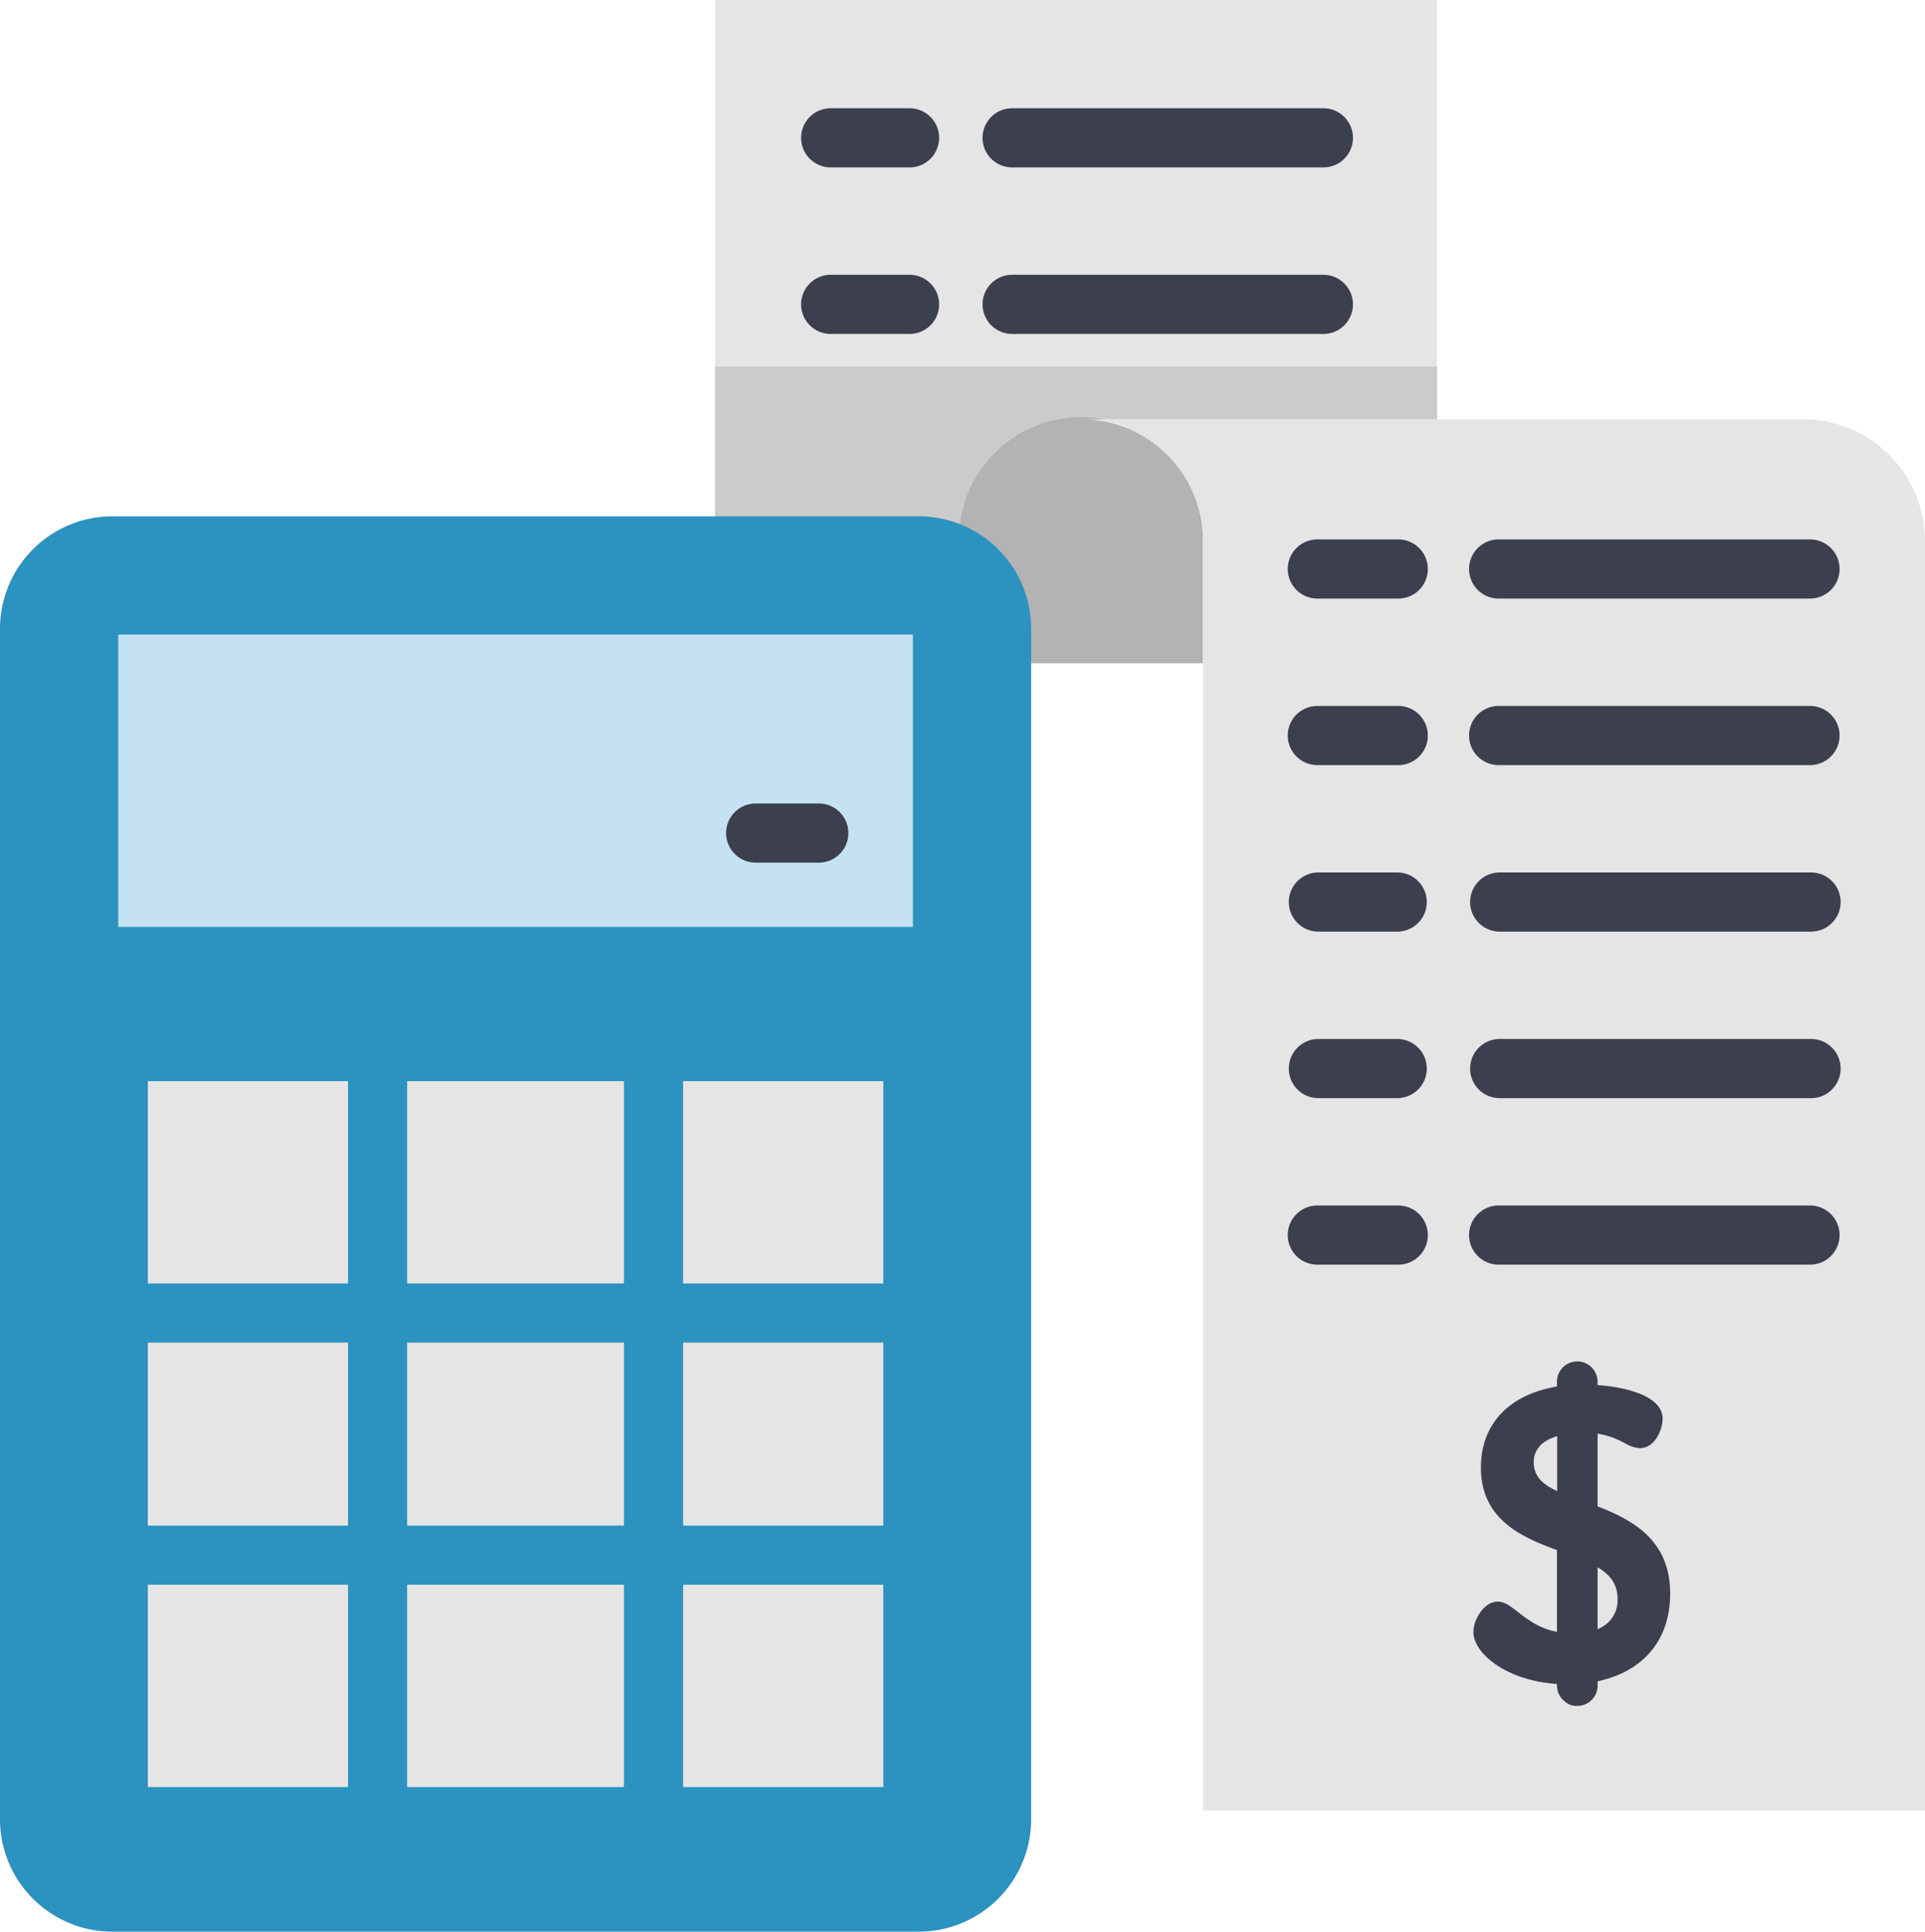 <svg id="Camada_1" data-name="Camada 1" xmlns="http://www.w3.org/2000/svg" viewBox="0 0 510.25 512"><defs><style>.cls-1{fill:#e5e5e5;}.cls-2{fill:#cbcbcb;}.cls-3{fill:#b3b3b3;}.cls-4{fill:#2c92bf;}.cls-5{fill:#c4e2f2;}.cls-6{fill:#3c3f4d;}</style></defs><path class="cls-1" d="M430.91,140V251.14H336.55a32.32,32.32,0,0,0-32.35,32.34,32.33,32.33,0,1,1-64.66,0V140Zm0,0" transform="translate(-50 -140)"/><path class="cls-2" d="M430.91,237.16v14H336.55a32.32,32.32,0,0,0-32.35,32.34,32.33,32.33,0,1,1-64.66,0V237.16Zm0,0" transform="translate(-50 -140)"/><path class="cls-3" d="M368.88,283.48v32.33h-97a32.28,32.28,0,0,0,32.33-32.33,32.34,32.34,0,1,1,64.67,0Zm0,0" transform="translate(-50 -140)"/><path class="cls-1" d="M560.25,283.48V619.89H368.88V283.48a32.32,32.32,0,0,0-32.33-32.34H527.91a32.3,32.3,0,0,1,32.34,32.34Zm0,0" transform="translate(-50 -140)"/><path class="cls-4" d="M293.5,276.85H79.82A29.82,29.82,0,0,0,50,306.67V622.18A29.82,29.82,0,0,0,79.82,652H293.5a29.82,29.82,0,0,0,29.82-29.82V306.67a29.82,29.82,0,0,0-29.82-29.82Zm0,0" transform="translate(-50 -140)"/><rect class="cls-5" x="31.34" y="168.19" width="210.63" height="77.5"/><rect class="cls-1" x="107.92" y="355.86" width="57.47" height="48.51"/><rect class="cls-1" x="181.07" y="286.56" width="53.07" height="53.63"/><rect class="cls-1" x="181.07" y="355.86" width="53.07" height="48.51"/><rect class="cls-1" x="181.07" y="420.04" width="53.07" height="53.63"/><rect class="cls-1" x="107.92" y="286.56" width="57.47" height="53.63"/><rect class="cls-1" x="107.92" y="420.04" width="57.47" height="53.63"/><rect class="cls-1" x="39.18" y="420.04" width="53.07" height="53.63"/><rect class="cls-1" x="39.18" y="286.56" width="53.07" height="53.63"/><rect class="cls-1" x="39.18" y="355.86" width="53.07" height="48.51"/><path class="cls-6" d="M420.35,298.65H399.46a7.84,7.84,0,1,1,0-15.67h20.89a7.84,7.84,0,1,1,0,15.67Zm0,0" transform="translate(-50 -140)"/><path class="cls-6" d="M530.05,298.65H447.52a7.84,7.84,0,1,1,0-15.67h82.53a7.84,7.84,0,0,1,0,15.67Zm0,0" transform="translate(-50 -140)"/><path class="cls-6" d="M420.35,475.2H399.46a7.84,7.84,0,1,1,0-15.67h20.89a7.84,7.84,0,1,1,0,15.67Zm0,0" transform="translate(-50 -140)"/><path class="cls-6" d="M530.05,475.2H447.52a7.84,7.84,0,1,1,0-15.67h82.53a7.84,7.84,0,0,1,0,15.67Zm0,0" transform="translate(-50 -140)"/><path class="cls-6" d="M420.35,431.07H399.46a7.84,7.84,0,0,1,0-15.68h20.89a7.84,7.84,0,0,1,0,15.68Zm0,0" transform="translate(-50 -140)"/><path class="cls-6" d="M530.05,431.07H447.52a7.84,7.84,0,0,1,0-15.68h82.53a7.84,7.84,0,0,1,0,15.68Zm0,0" transform="translate(-50 -140)"/><path class="cls-6" d="M420.35,386.93H399.46a7.84,7.84,0,1,1,0-15.68h20.89a7.84,7.84,0,0,1,0,15.68Zm0,0" transform="translate(-50 -140)"/><path class="cls-6" d="M530.05,386.93H447.52a7.84,7.84,0,1,1,0-15.68h82.53a7.84,7.84,0,0,1,0,15.68Zm0,0" transform="translate(-50 -140)"/><path class="cls-6" d="M420.35,342.79H399.46a7.84,7.84,0,1,1,0-15.67h20.89a7.84,7.84,0,1,1,0,15.67Zm0,0" transform="translate(-50 -140)"/><path class="cls-6" d="M530.05,342.79H447.52a7.84,7.84,0,1,1,0-15.67h82.53a7.84,7.84,0,0,1,0,15.67Zm0,0" transform="translate(-50 -140)"/><path class="cls-6" d="M290.81,184.37h-20.9a7.84,7.84,0,0,1,0-15.67h20.9a7.84,7.84,0,1,1,0,15.67Zm0,0" transform="translate(-50 -140)"/><path class="cls-6" d="M400.5,184.37H318a7.84,7.84,0,0,1,0-15.67H400.5a7.84,7.84,0,1,1,0,15.67Zm0,0" transform="translate(-50 -140)"/><path class="cls-6" d="M290.81,228.51h-20.9a7.84,7.84,0,0,1,0-15.67h20.9a7.84,7.84,0,1,1,0,15.67Zm0,0" transform="translate(-50 -140)"/><path class="cls-6" d="M400.5,228.51H318a7.84,7.84,0,0,1,0-15.67H400.5a7.84,7.84,0,1,1,0,15.67Zm0,0" transform="translate(-50 -140)"/><path class="cls-6" d="M473.47,539.31V520a22.35,22.35,0,0,1,7.14,2.48,9,9,0,0,0,4,1.37c4.25,0,6.09-5.2,6.09-7.85,0-5.67-8.86-8.29-17.25-8.87V506a5.38,5.38,0,0,0-10.75,0v1.51c-12.82,2.15-20.16,10-20.16,21.51,0,14.17,11.6,18.63,20.16,21.85v21.66c-4.72-.89-7.8-3.28-10.27-5.21-2-1.56-3.62-2.8-5.45-2.8-3.67,0-6.43,4.83-6.43,8,0,5.92,9.09,13,22.15,13.82v.54A5.3,5.3,0,0,0,464.8,591a4.53,4.53,0,0,0,3.11,1.16h.19a5.38,5.38,0,0,0,5.37-5.38v-1.14c12.23-2.61,19.23-11.07,19.23-23.23,0-13.77-9.22-19.27-19.23-23.14Zm5.29,24.57a8.14,8.14,0,0,1-5.29,7.92V555.42c3.66,2.16,5.29,4.78,5.29,8.46Zm-16-43.22v14.56c-3.27-1.51-6.22-3.51-6.22-7.65,0-3.32,2.15-5.71,6.22-6.91Zm0,0" transform="translate(-50 -140)"/><path class="cls-6" d="M267.31,368.64H250.59a7.84,7.84,0,1,1,0-15.67h16.72a7.84,7.84,0,0,1,0,15.67Zm0,0" transform="translate(-50 -140)"/></svg>